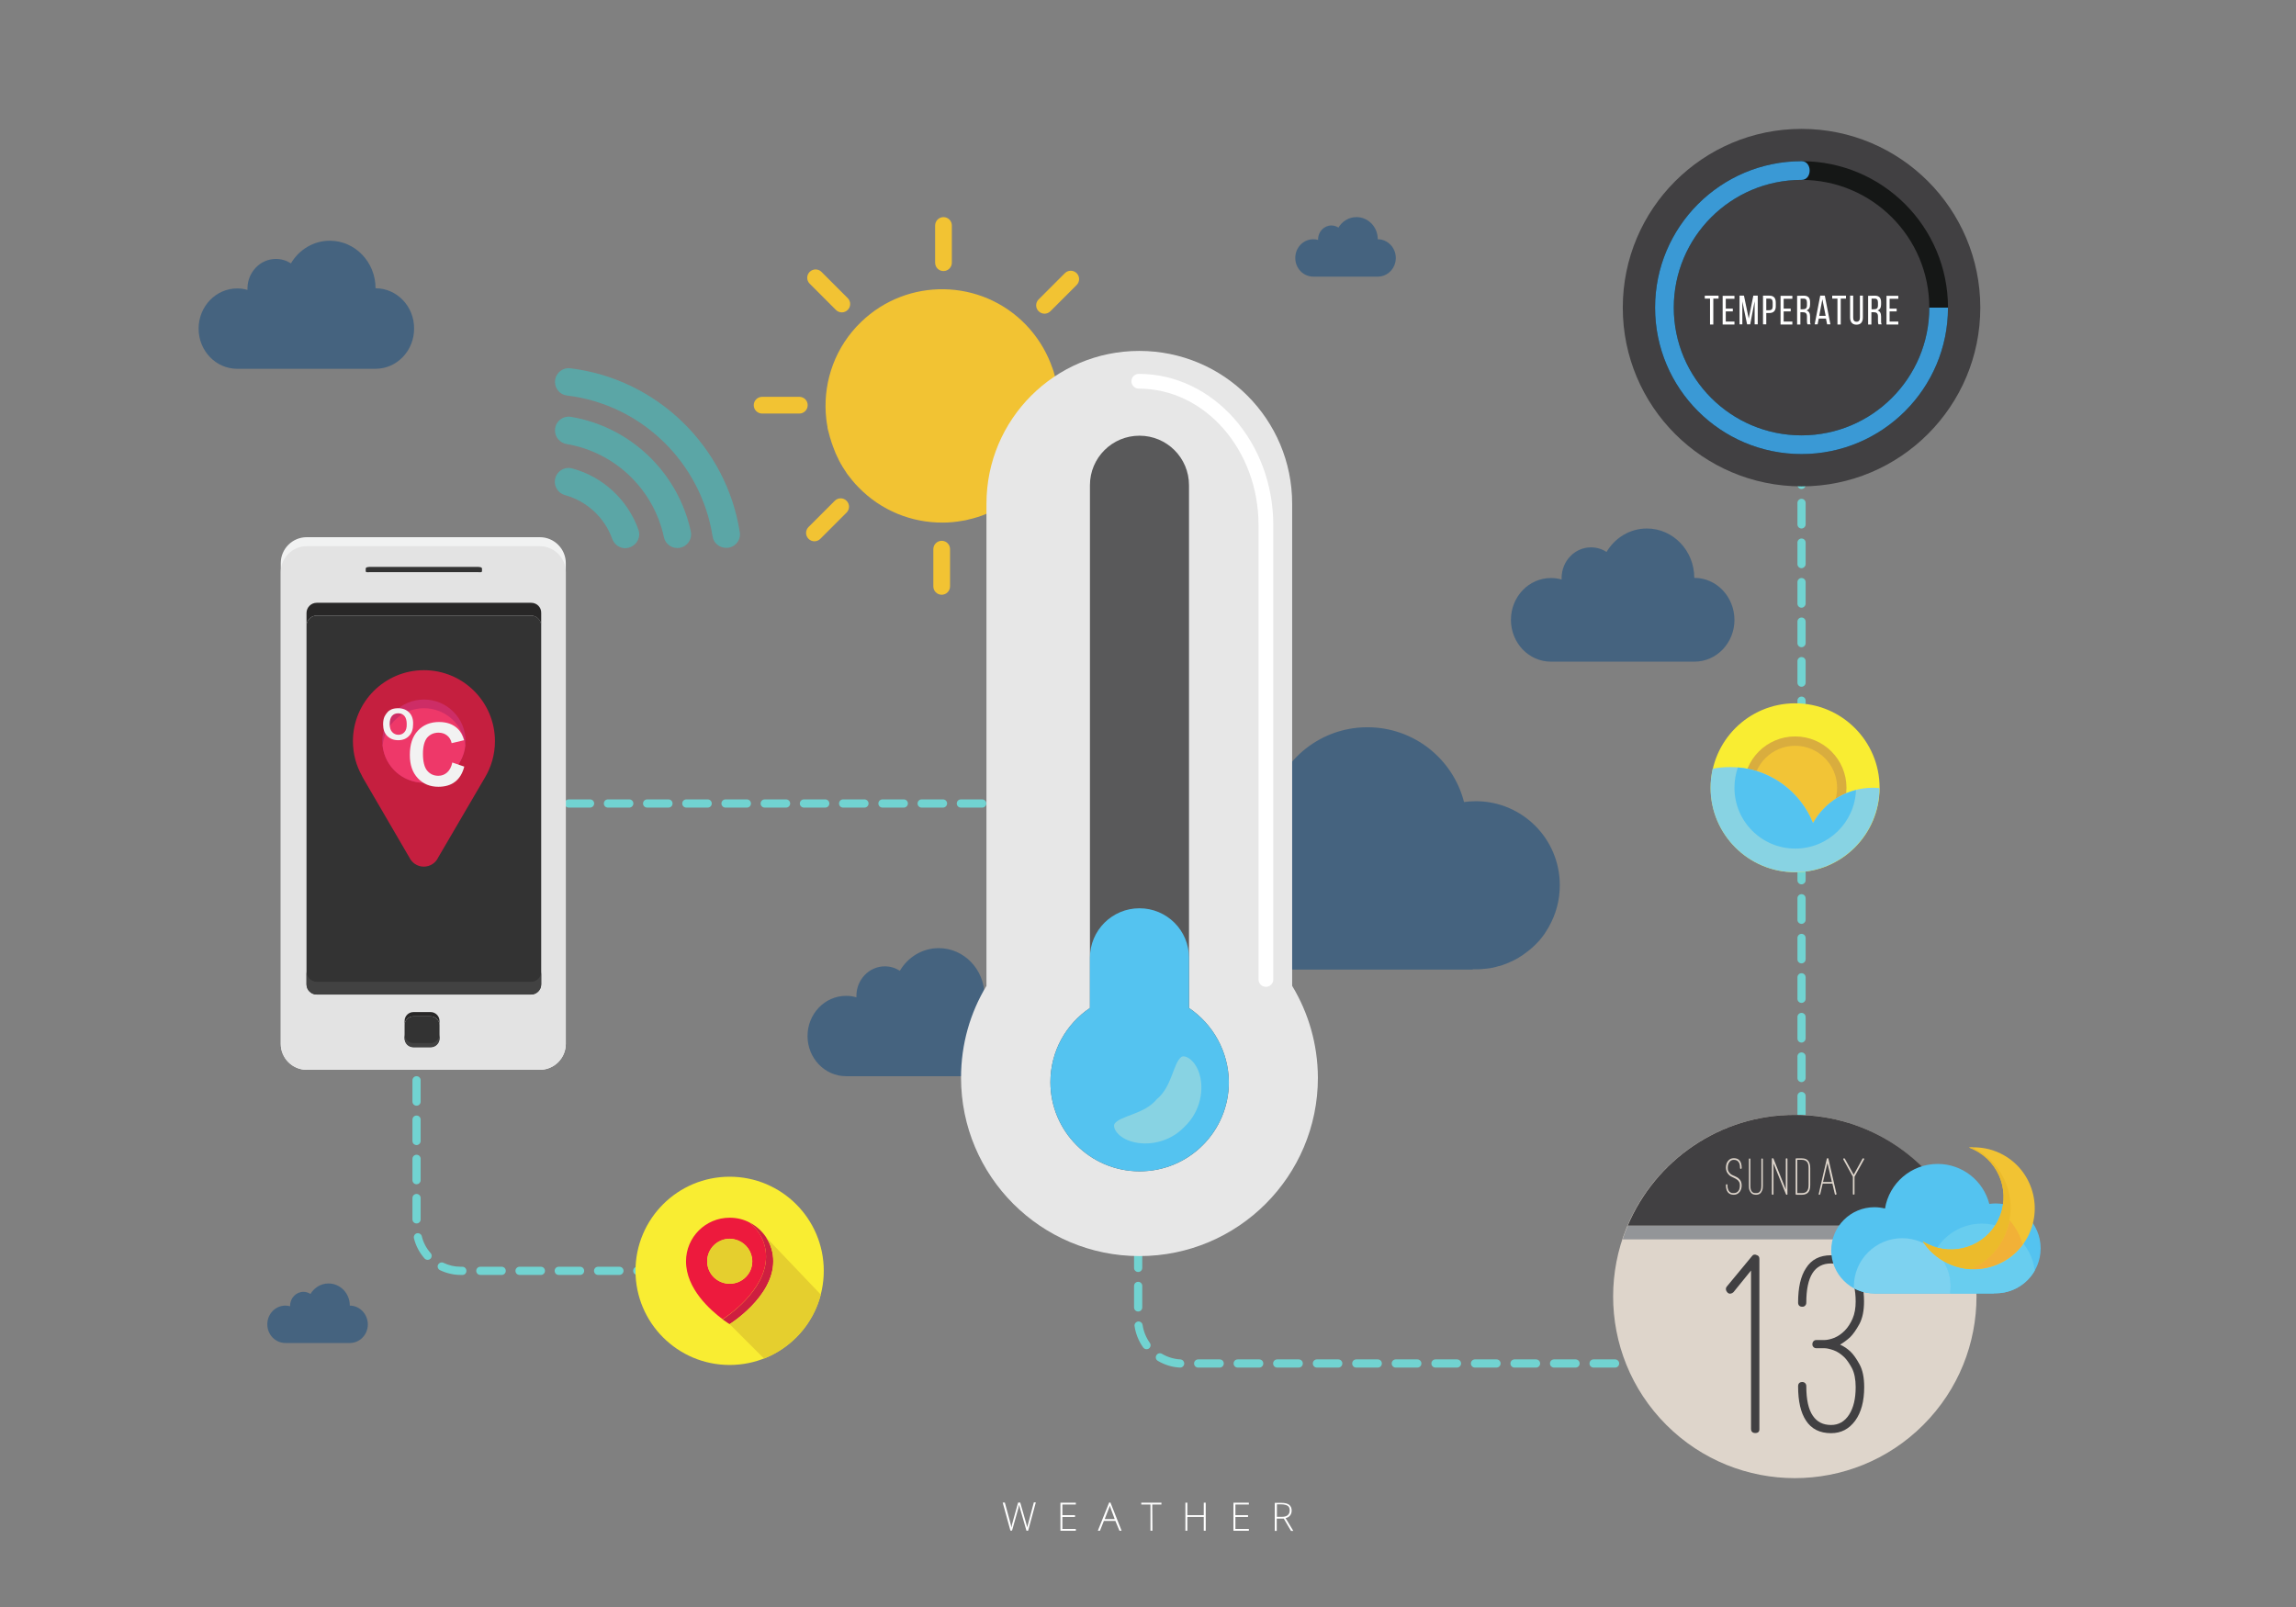 <?xml version="1.0" encoding="utf-8"?>
<!-- Generator: Adobe Illustrator 23.0.1, SVG Export Plug-In . SVG Version: 6.00 Build 0)  -->
<svg version="1.1" id="Layer_1" xmlns="http://www.w3.org/2000/svg" xmlns:xlink="http://www.w3.org/1999/xlink" x="0px" y="0px"
	 viewBox="0 0 1400 980" style="enable-background:new 0 0 1400 980;" xml:space="preserve">
<rect x="0" y="0" width="1400" height="980" fill="#808080" stroke="none"/>
<style type="text/css">
	.st0{fill:#FFFFFF;}
	.st1{fill:#71D3D1;}
	.st2{fill:#F9ED32;}
	.st3{fill:#F2C333;}
	.st4{fill:#45637F;}
	.st5{fill:#E7E7E7;}
	.st6{fill:#59595A;}
	.st7{fill:#54C3F0;}
	.st8{fill:#88D3E3;}
	.st9{fill:#F1F2F2;}
	.st10{fill:#E3E3E3;}
	.st11{fill:#282727;}
	.st12{fill:#333333;}
	.st13{fill:#424242;}
	.st14{fill:#C51F3F;}
	.st15{fill:#CD2D66;}
	.st16{fill:#EE3869;}
	.st17{fill:#F2F2F2;}
	.st18{fill:#5BA6A6;}
	.st19{fill:#D9AD3E;}
	.st20{fill:#F2C436;}
	.st21{fill:#DED5CB;}
	.st22{fill:#414042;}
	.st23{fill:#939598;}
	.st24{fill:#68CDEF;}
	.st25{fill:#7DD2F0;}
	.st26{fill:#F2B137;}
	.st27{fill:#ECBB2B;}
	.st28{fill:#151716;}
	.st29{fill:#3A99D5;}
	.st30{fill:#CE1F40;}
	.st31{fill:#ED1A3D;}
	.st32{fill:#E5CF2E;}
</style>
<g id="XMLID_3401_">
	<path id="XMLID_3402_" class="st0" d="M626.9,933.5h-1l-3.8-13.2c-0.3-1.1-0.5-2-0.7-2.7c-0.1,0.7-0.3,1.5-0.5,2.3
		s-1.5,5.4-3.8,13.5h-1l-4.7-17.1h1.3l3,11c0.1,0.4,0.2,0.9,0.3,1.2s0.2,0.7,0.3,1.1s0.2,0.7,0.2,1s0.1,0.6,0.2,0.9
		c0.2-1.1,0.6-2.7,1.2-4.8l2.9-10.4h1.3l3.4,11.9c0.4,1.4,0.7,2.5,0.9,3.3c0.1-0.6,0.2-1.2,0.4-1.8s1.4-5.1,3.6-13.5h1.2
		L626.9,933.5z"/>
	<path id="XMLID_3404_" class="st0" d="M656,933.5h-9.4v-17.1h9.4v1.1h-8.2v6.5h7.7v1.1h-7.7v7.3h8.2V933.5z"/>
	<path id="XMLID_3406_" class="st0" d="M680.1,927.5h-7l-2.4,6h-1.3l6.9-17.2h0.8l6.8,17.2h-1.3L680.1,927.5z M673.6,926.4h6.1
		l-2.3-6.2c-0.2-0.5-0.4-1.2-0.7-2c-0.2,0.8-0.4,1.4-0.7,2L673.6,926.4z"/>
	<path id="XMLID_3409_" class="st0" d="M702.7,933.5h-1.2v-16h-5.6v-1.1h12.3v1.1h-5.6L702.7,933.5L702.7,933.5z"/>
	<path id="XMLID_3411_" class="st0" d="M735.2,933.5H734v-8.4h-10v8.4h-1.2v-17.1h1.2v7.6h10v-7.6h1.2V933.5z"/>
	<path id="XMLID_3413_" class="st0" d="M761.5,933.5h-9.4v-17.1h9.4v1.1h-8.2v6.5h7.7v1.1h-7.7v7.3h8.2V933.5z"/>
	<path id="XMLID_3415_" class="st0" d="M778.5,926.1v7.5h-1.2v-17.1h4.1c2.1,0,3.7,0.4,4.7,1.2s1.5,2,1.5,3.5c0,1.1-0.3,2.1-0.9,2.9
		s-1.5,1.4-2.8,1.7l4.7,7.8h-1.4l-4.4-7.5L778.5,926.1L778.5,926.1z M778.5,925h3.3c1.4,0,2.6-0.3,3.4-1s1.2-1.6,1.2-2.9
		c0-1.3-0.4-2.3-1.2-2.8s-2.1-0.9-3.8-0.9h-2.8v7.6H778.5z"/>
</g>
<g id="XMLID_757_">
	<g id="XMLID_519_">
		<path id="XMLID_3191_" class="st1" d="M616.3,492.5h-6.5c-1.4,0-2.5-1.1-2.5-2.5s1.1-2.5,2.5-2.5h6.5c1.4,0,2.5,1.1,2.5,2.5
			S617.7,492.5,616.3,492.5z"/>
	</g>
	<g id="XMLID_518_">
		<path id="XMLID_3157_" class="st1" d="M425.5,777.5h-13c-1.4,0-2.5-1.1-2.5-2.5s1.1-2.5,2.5-2.5h13c1.4,0,2.5,1.1,2.5,2.5
			S426.9,777.5,425.5,777.5z M401.6,777.5h-13c-1.4,0-2.5-1.1-2.5-2.5s1.1-2.5,2.5-2.5h13c1.4,0,2.5,1.1,2.5,2.5
			S403,777.5,401.6,777.5z M377.7,777.5h-13c-1.4,0-2.5-1.1-2.5-2.5s1.1-2.5,2.5-2.5h13c1.4,0,2.5,1.1,2.5,2.5
			S379,777.5,377.7,777.5z M353.7,777.5h-13c-1.4,0-2.5-1.1-2.5-2.5s1.1-2.5,2.5-2.5h13c1.4,0,2.5,1.1,2.5,2.5
			S355.1,777.5,353.7,777.5z M329.8,777.5h-13c-1.4,0-2.5-1.1-2.5-2.5s1.1-2.5,2.5-2.5h13c1.4,0,2.5,1.1,2.5,2.5
			S331.2,777.5,329.8,777.5z M305.9,777.5h-13c-1.4,0-2.5-1.1-2.5-2.5s1.1-2.5,2.5-2.5h13c1.4,0,2.5,1.1,2.5,2.5
			S307.3,777.5,305.9,777.5z M282,777.5h-1c-4.4,0-8.7-1-12.7-2.9c-1.2-0.6-1.8-2.1-1.2-3.3c0.6-1.2,2.1-1.8,3.3-1.2
			c3.3,1.6,6.8,2.4,10.5,2.4h1c1.4,0,2.5,1.1,2.5,2.5S283.4,777.5,282,777.5z M260.8,768.3c-0.7,0-1.4-0.3-1.9-0.8
			c-3.1-3.5-5.4-7.8-6.5-12.4c-0.3-1.3,0.5-2.7,1.8-3s2.7,0.5,3,1.8c0.9,3.8,2.8,7.4,5.4,10.3c0.9,1,0.8,2.6-0.2,3.5
			C261.9,768.1,261.4,768.3,260.8,768.3z M254,746.1c-1.4,0-2.5-1.1-2.5-2.5v-13c0-1.4,1.1-2.5,2.5-2.5s2.5,1.1,2.5,2.5v13
			C256.5,745,255.4,746.1,254,746.1z M254,722.2c-1.4,0-2.5-1.1-2.5-2.5v-13c0-1.4,1.1-2.5,2.5-2.5s2.5,1.1,2.5,2.5v13
			C256.5,721,255.4,722.2,254,722.2z M254,698.3c-1.4,0-2.5-1.1-2.5-2.5v-13c0-1.4,1.1-2.5,2.5-2.5s2.5,1.1,2.5,2.5v13
			C256.5,697.1,255.4,698.3,254,698.3z M254,674.3c-1.4,0-2.5-1.1-2.5-2.5v-13c0-1.4,1.1-2.5,2.5-2.5s2.5,1.1,2.5,2.5v13
			C256.5,673.2,255.4,674.3,254,674.3z M254,650.4c-1.4,0-2.5-1.1-2.5-2.5v-13c0-1.4,1.1-2.5,2.5-2.5s2.5,1.1,2.5,2.5v13
			C256.5,649.3,255.4,650.4,254,650.4z M254,626.5c-1.4,0-2.5-1.1-2.5-2.5v-13c0-1.4,1.1-2.5,2.5-2.5s2.5,1.1,2.5,2.5v13
			C256.5,625.4,255.4,626.5,254,626.5z M254,602.6c-1.4,0-2.5-1.1-2.5-2.5v-13c0-1.4,1.1-2.5,2.5-2.5s2.5,1.1,2.5,2.5v13
			C256.5,601.5,255.4,602.6,254,602.6z M254,578.7c-1.4,0-2.5-1.1-2.5-2.5v-13c0-1.4,1.1-2.5,2.5-2.5s2.5,1.1,2.5,2.5v13
			C256.5,577.6,255.4,578.7,254,578.7z M254,554.8c-1.4,0-2.5-1.1-2.5-2.5v-13c0-1.4,1.1-2.5,2.5-2.5s2.5,1.1,2.5,2.5v13
			C256.5,553.7,255.4,554.8,254,554.8z M254,530.9c-1.4,0-2.5-1.1-2.5-2.5V517c0-0.6,0-1.2,0.1-1.8c0.1-1.4,1.2-2.4,2.6-2.3
			c1.4,0.1,2.4,1.3,2.3,2.6c0,0.5,0,1,0,1.5v11.3C256.5,529.8,255.4,530.9,254,530.9z M256.9,507.4c-0.4,0-0.8-0.1-1.1-0.3
			c-1.2-0.6-1.7-2.1-1.1-3.4c2.1-4.2,5.3-7.9,9.1-10.7c1.1-0.8,2.7-0.6,3.5,0.6c0.8,1.1,0.6,2.7-0.6,3.5c-3.2,2.3-5.8,5.4-7.5,8.9
			C258.7,506.9,257.8,507.4,256.9,507.4z M275.1,493.2c-1.1,0-2.2-0.8-2.4-2c-0.3-1.3,0.5-2.7,1.9-3c2.1-0.5,4.3-0.7,6.5-0.7h7
			c1.4,0,2.5,1.1,2.5,2.5s-1.1,2.5-2.5,2.5h-7c-1.8,0-3.6,0.2-5.4,0.6C275.5,493.1,275.3,493.2,275.1,493.2z M598.9,492.5h-13
			c-1.4,0-2.5-1.1-2.5-2.5s1.1-2.5,2.5-2.5h13c1.4,0,2.5,1.1,2.5,2.5S600.3,492.5,598.9,492.5z M575,492.5h-13
			c-1.4,0-2.5-1.1-2.5-2.5s1.1-2.5,2.5-2.5h13c1.4,0,2.5,1.1,2.5,2.5S576.3,492.5,575,492.5z M551.1,492.5h-13
			c-1.4,0-2.5-1.1-2.5-2.5s1.1-2.5,2.5-2.5h13c1.4,0,2.5,1.1,2.5,2.5S552.4,492.5,551.1,492.5z M527.1,492.5h-13
			c-1.4,0-2.5-1.1-2.5-2.5s1.1-2.5,2.5-2.5h13c1.4,0,2.5,1.1,2.5,2.5S528.5,492.5,527.1,492.5z M503.2,492.5h-13
			c-1.4,0-2.5-1.1-2.5-2.5s1.1-2.5,2.5-2.5h13c1.4,0,2.5,1.1,2.5,2.5S504.6,492.5,503.2,492.5z M479.3,492.5h-13
			c-1.4,0-2.5-1.1-2.5-2.5s1.1-2.5,2.5-2.5h13c1.4,0,2.5,1.1,2.5,2.5S480.7,492.5,479.3,492.5z M455.4,492.5h-13
			c-1.4,0-2.5-1.1-2.5-2.5s1.1-2.5,2.5-2.5h13c1.4,0,2.5,1.1,2.5,2.5S456.8,492.5,455.4,492.5z M431.5,492.5h-13
			c-1.4,0-2.5-1.1-2.5-2.5s1.1-2.5,2.5-2.5h13c1.4,0,2.5,1.1,2.5,2.5S432.9,492.5,431.5,492.5z M407.6,492.5h-13
			c-1.4,0-2.5-1.1-2.5-2.5s1.1-2.5,2.5-2.5h13c1.4,0,2.5,1.1,2.5,2.5S409,492.5,407.6,492.5z M383.7,492.5h-13
			c-1.4,0-2.5-1.1-2.5-2.5s1.1-2.5,2.5-2.5h13c1.4,0,2.5,1.1,2.5,2.5S385,492.5,383.7,492.5z M359.8,492.5h-13
			c-1.4,0-2.5-1.1-2.5-2.5s1.1-2.5,2.5-2.5h13c1.4,0,2.5,1.1,2.5,2.5S361.1,492.5,359.8,492.5z M335.8,492.5h-13
			c-1.4,0-2.5-1.1-2.5-2.5s1.1-2.5,2.5-2.5h13c1.4,0,2.5,1.1,2.5,2.5S337.2,492.5,335.8,492.5z M311.9,492.5h-13
			c-1.4,0-2.5-1.1-2.5-2.5s1.1-2.5,2.5-2.5h13c1.4,0,2.5,1.1,2.5,2.5S313.3,492.5,311.9,492.5z"/>
	</g>
	<g id="XMLID_517_">
		<path id="XMLID_3156_" class="st1" d="M443,777.5h-6.5c-1.4,0-2.5-1.1-2.5-2.5s1.1-2.5,2.5-2.5h6.5c1.4,0,2.5,1.1,2.5,2.5
			S444.4,777.5,443,777.5z"/>
	</g>
</g>
<g id="XMLID_528_">
	<g id="XMLID_516_">
		<path id="XMLID_3155_" class="st1" d="M1098.5,250c-1.4,0-2.5-1.1-2.5-2.5V241c0-1.4,1.1-2.5,2.5-2.5s2.5,1.1,2.5,2.5v6.5
			C1101,248.9,1099.8,250,1098.5,250z"/>
	</g>
	<g id="XMLID_515_">
		<path id="XMLID_3111_" class="st1" d="M1071.4,834h-3.3c-1.4,0-2.5-1.1-2.5-2.5s1.1-2.5,2.5-2.5h3.3c3,0,5.9-0.5,8.7-1.6
			c1.3-0.5,2.7,0.2,3.2,1.5s-0.2,2.7-1.5,3.2C1078.6,833.4,1075,834,1071.4,834z M1057.1,834H1044c-1.4,0-2.5-1.1-2.5-2.5
			s1.1-2.5,2.5-2.5h13.1c1.4,0,2.5,1.1,2.5,2.5S1058.5,834,1057.1,834z M1033,834h-13.1c-1.4,0-2.5-1.1-2.5-2.5s1.1-2.5,2.5-2.5
			h13.1c1.4,0,2.5,1.1,2.5,2.5S1034.4,834,1033,834z M1008.9,834h-13.1c-1.4,0-2.5-1.1-2.5-2.5s1.1-2.5,2.5-2.5h13.1
			c1.4,0,2.5,1.1,2.5,2.5S1010.3,834,1008.9,834z M984.8,834h-13.1c-1.4,0-2.5-1.1-2.5-2.5s1.1-2.5,2.5-2.5h13.1
			c1.4,0,2.5,1.1,2.5,2.5S986.2,834,984.8,834z M960.7,834h-13.1c-1.4,0-2.5-1.1-2.5-2.5s1.1-2.5,2.5-2.5h13.1
			c1.4,0,2.5,1.1,2.5,2.5S962.1,834,960.7,834z M936.6,834h-13.1c-1.4,0-2.5-1.1-2.5-2.5s1.1-2.5,2.5-2.5h13.1
			c1.4,0,2.5,1.1,2.5,2.5S938,834,936.6,834z M912.5,834h-13.1c-1.4,0-2.5-1.1-2.5-2.5s1.1-2.5,2.5-2.5h13.1c1.4,0,2.5,1.1,2.5,2.5
			S913.8,834,912.5,834z M888.4,834h-13.1c-1.4,0-2.5-1.1-2.5-2.5s1.1-2.5,2.5-2.5h13.1c1.4,0,2.5,1.1,2.5,2.5S889.7,834,888.4,834z
			 M864.2,834h-13.1c-1.4,0-2.5-1.1-2.5-2.5s1.1-2.5,2.5-2.5h13.1c1.4,0,2.5,1.1,2.5,2.5S865.6,834,864.2,834z M840.1,834H827
			c-1.4,0-2.5-1.1-2.5-2.5s1.1-2.5,2.5-2.5h13.1c1.4,0,2.5,1.1,2.5,2.5S841.5,834,840.1,834z M816,834h-13c-1.4,0-2.5-1.1-2.5-2.5
			s1.1-2.5,2.5-2.5h13c1.4,0,2.5,1.1,2.5,2.5S817.4,834,816,834z M791.9,834h-13.1c-1.4,0-2.5-1.1-2.5-2.5s1.1-2.5,2.5-2.5h13.1
			c1.4,0,2.5,1.1,2.5,2.5S793.3,834,791.9,834z M767.8,834h-13.1c-1.4,0-2.5-1.1-2.5-2.5s1.1-2.5,2.5-2.5h13.1
			c1.4,0,2.5,1.1,2.5,2.5S769.2,834,767.8,834z M743.7,834h-13.1c-1.4,0-2.5-1.1-2.5-2.5s1.1-2.5,2.5-2.5h13.1
			c1.4,0,2.5,1.1,2.5,2.5S745.1,834,743.7,834z M719.6,834L719.6,834c-4.9-0.2-9.5-1.7-13.6-4.1c-1.2-0.7-1.6-2.2-0.9-3.4
			c0.7-1.2,2.2-1.6,3.4-0.9c3.4,2,7.3,3.2,11.2,3.4c1.4,0.1,2.4,1.2,2.4,2.6C722,833,720.9,834,719.6,834z M1090.3,826.4
			c-0.7,0-1.3-0.3-1.8-0.8c-1-1-0.9-2.6,0.1-3.5c2.8-2.8,5-6.2,6.2-9.9c0.4-1.3,1.8-2,3.2-1.6c1.3,0.4,2,1.8,1.6,3.2
			c-1.5,4.5-4.1,8.7-7.5,12C1091.5,826.2,1090.9,826.4,1090.3,826.4z M699.1,822.8c-0.8,0-1.5-0.4-2-1c-2.8-3.9-4.6-8.4-5.3-13.1
			c-0.2-1.4,0.8-2.6,2.1-2.8c1.4-0.2,2.6,0.8,2.8,2.1c0.6,3.9,2.1,7.7,4.4,10.9c0.8,1.1,0.6,2.7-0.6,3.5
			C700.1,822.7,699.6,822.8,699.1,822.8z M1098.5,804.5c-1.4,0-2.5-1.1-2.5-2.5v-13c0-1.4,1.1-2.5,2.5-2.5s2.5,1.1,2.5,2.5v13
			C1101,803.4,1099.8,804.5,1098.5,804.5z M694,799.8c-1.4,0-2.5-1.1-2.5-2.5v-13.1c0-1.4,1.1-2.5,2.5-2.5s2.5,1.1,2.5,2.5v13.1
			C696.5,798.7,695.4,799.8,694,799.8z M1098.5,780.4c-1.4,0-2.5-1.1-2.5-2.5v-13.1c0-1.4,1.1-2.5,2.5-2.5s2.5,1.1,2.5,2.5v13.1
			C1101,779.3,1099.8,780.4,1098.5,780.4z M694,775.7c-1.4,0-2.5-1.1-2.5-2.5v-13.1c0-1.4,1.1-2.5,2.5-2.5s2.5,1.1,2.5,2.5v13.1
			C696.5,774.6,695.4,775.7,694,775.7z M1098.5,756.3c-1.4,0-2.5-1.1-2.5-2.5v-13.1c0-1.4,1.1-2.5,2.5-2.5s2.5,1.1,2.5,2.5v13.1
			C1101,755.2,1099.8,756.3,1098.5,756.3z M1098.5,732.2c-1.4,0-2.5-1.1-2.5-2.5v-13.1c0-1.4,1.1-2.5,2.5-2.5s2.5,1.1,2.5,2.5v13.1
			C1101,731.1,1099.8,732.2,1098.5,732.2z M1098.5,708.1c-1.4,0-2.5-1.1-2.5-2.5v-13.1c0-1.4,1.1-2.5,2.5-2.5s2.5,1.1,2.5,2.5v13.1
			C1101,707,1099.8,708.1,1098.5,708.1z M1098.5,684c-1.4,0-2.5-1.1-2.5-2.5v-13.1c0-1.4,1.1-2.5,2.5-2.5s2.5,1.1,2.5,2.5v13.1
			C1101,682.9,1099.8,684,1098.5,684z M1098.5,659.9c-1.4,0-2.5-1.1-2.5-2.5v-13.1c0-1.4,1.1-2.5,2.5-2.5s2.5,1.1,2.5,2.5v13.1
			C1101,658.7,1099.8,659.9,1098.5,659.9z M1098.5,635.8c-1.4,0-2.5-1.1-2.5-2.5v-13.1c0-1.4,1.1-2.5,2.5-2.5s2.5,1.1,2.5,2.5v13.1
			C1101,634.6,1099.8,635.8,1098.5,635.8z M1098.5,611.6c-1.4,0-2.5-1.1-2.5-2.5V596c0-1.4,1.1-2.5,2.5-2.5s2.5,1.1,2.5,2.5v13.1
			C1101,610.5,1099.8,611.6,1098.5,611.6z M1098.5,587.5c-1.4,0-2.5-1.1-2.5-2.5v-13c0-1.4,1.1-2.5,2.5-2.5s2.5,1.1,2.5,2.5v13
			C1101,586.4,1099.8,587.5,1098.5,587.5z M1098.5,563.4c-1.4,0-2.5-1.1-2.5-2.5v-13.1c0-1.4,1.1-2.5,2.5-2.5s2.5,1.1,2.5,2.5v13.1
			C1101,562.3,1099.8,563.4,1098.5,563.4z M1098.5,539.3c-1.4,0-2.5-1.1-2.5-2.5v-13.1c0-1.4,1.1-2.5,2.5-2.5s2.5,1.1,2.5,2.5v13.1
			C1101,538.2,1099.8,539.3,1098.5,539.3z M1098.5,515.2c-1.4,0-2.5-1.1-2.5-2.5v-13.1c0-1.4,1.1-2.5,2.5-2.5s2.5,1.1,2.5,2.5v13.1
			C1101,514.1,1099.8,515.2,1098.5,515.2z M1098.5,491.1c-1.4,0-2.5-1.1-2.5-2.5v-13.1c0-1.4,1.1-2.5,2.5-2.5s2.5,1.1,2.5,2.5v13.1
			C1101,490,1099.8,491.1,1098.5,491.1z M1098.5,467c-1.4,0-2.5-1.1-2.5-2.5v-13.1c0-1.4,1.1-2.5,2.5-2.5s2.5,1.1,2.5,2.5v13.1
			C1101,465.9,1099.8,467,1098.5,467z M1098.5,442.9c-1.4,0-2.5-1.1-2.5-2.5v-13.1c0-1.4,1.1-2.5,2.5-2.5s2.5,1.1,2.5,2.5v13.1
			C1101,441.8,1099.8,442.9,1098.5,442.9z M1098.5,418.8c-1.4,0-2.5-1.1-2.5-2.5v-13.1c0-1.4,1.1-2.5,2.5-2.5s2.5,1.1,2.5,2.5v13.1
			C1101,417.7,1099.8,418.8,1098.5,418.8z M1098.5,394.7c-1.4,0-2.5-1.1-2.5-2.5v-13.1c0-1.4,1.1-2.5,2.5-2.5s2.5,1.1,2.5,2.5v13.1
			C1101,393.6,1099.8,394.7,1098.5,394.7z M1098.5,370.6c-1.4,0-2.5-1.1-2.5-2.5V355c0-1.4,1.1-2.5,2.5-2.5s2.5,1.1,2.5,2.5v13.1
			C1101,369.4,1099.8,370.6,1098.5,370.6z M1098.5,346.5c-1.4,0-2.5-1.1-2.5-2.5v-13.1c0-1.4,1.1-2.5,2.5-2.5s2.5,1.1,2.5,2.5V344
			C1101,345.3,1099.8,346.5,1098.5,346.5z M1098.5,322.3c-1.4,0-2.5-1.1-2.5-2.5v-13.1c0-1.4,1.1-2.5,2.5-2.5s2.5,1.1,2.5,2.5v13.1
			C1101,321.2,1099.8,322.3,1098.5,322.3z M1098.5,298.2c-1.4,0-2.5-1.1-2.5-2.5v-13.1c0-1.4,1.1-2.5,2.5-2.5s2.5,1.1,2.5,2.5v13.1
			C1101,297.1,1099.8,298.2,1098.5,298.2z M1098.5,274.1c-1.4,0-2.5-1.1-2.5-2.5v-13.1c0-1.4,1.1-2.5,2.5-2.5s2.5,1.1,2.5,2.5v13.1
			C1101,273,1099.8,274.1,1098.5,274.1z"/>
	</g>
	<g id="XMLID_514_">
		<path id="XMLID_3110_" class="st1" d="M694,751.5c-1.4,0-2.5-1.1-2.5-2.5v-6.5c0-1.4,1.1-2.5,2.5-2.5s2.5,1.1,2.5,2.5v6.5
			C696.5,750.4,695.4,751.5,694,751.5z"/>
	</g>
</g>
<circle id="XMLID_553_" class="st2" cx="444.9" cy="775" r="57.4"/>
<g id="XMLID_499_">
	<path id="XMLID_533_" class="st3" d="M626.2,296.6c0.1-0.1,0.1-0.1,0.2-0.2c2.4-2.6,4.7-5.3,6.6-8.1l0,0c2.4-3.4,4.4-6.9,6.1-10.6
		l0,0c0.7-1.5,1.3-2.9,1.9-4.4l0,0c0.9-2.2,1.6-4.5,2.2-6.8v-0.1c0.4-1.5,0.8-3,1.1-4.6v-0.1c0.5-2.3,0.8-4.6,1-6.9
		c0-0.1,0-0.1,0-0.2c0.2-1.5,0.3-3.1,0.3-4.6c0-0.1,0-0.1,0-0.2c0-0.7,0-1.5,0-2.2v-0.1c0-1.5-0.1-3.1-0.2-4.6c0-0.1,0-0.2,0-0.3
		c-0.1-1.5-0.3-3-0.5-4.5c0-0.1,0-0.2,0-0.2c-0.1-0.7-0.2-1.4-0.3-2.1c0-0.1,0-0.1,0-0.2c-0.3-1.5-0.6-3-0.9-4.5
		c0-0.1,0-0.2-0.1-0.3c-0.4-1.5-0.8-2.9-1.2-4.4c0-0.1-0.1-0.2-0.1-0.3c-0.2-0.7-0.4-1.3-0.7-2c0-0.1,0-0.1-0.1-0.2
		c-0.3-0.7-0.5-1.5-0.8-2.2l0,0l0,0c-3.3-8.5-8.4-16.6-15.1-23.6c-27.3-28.3-72.3-29-100.5-1.8c-15.6,15-22.8,35.5-21.6,55.5l0,0
		l0,0c0.2,2.5,0.4,5.1,0.9,7.6l0,0c0.1,0.5,0.2,0.9,0.2,1.4c0,0.1,0,0.1,0,0.2c0.1,0.4,0.2,0.8,0.3,1.3c0,0.1,0,0.2,0.1,0.3
		c0.1,0.4,0.2,0.8,0.3,1.2c0,0.1,0.1,0.2,0.1,0.3c0.1,0.4,0.2,0.8,0.3,1.2c0,0.1,0.1,0.2,0.1,0.3c0.1,0.4,0.2,0.8,0.3,1.2
		c0,0.1,0,0.2,0.1,0.2c0.5,1.8,1.1,3.7,1.8,5.5c0,0.1,0.1,0.2,0.1,0.2c0.1,0.4,0.3,0.7,0.4,1.1c0.1,0.2,0.1,0.3,0.2,0.5
		c0.1,0.3,0.3,0.6,0.4,1c0.1,0.2,0.2,0.4,0.2,0.6c0.1,0.3,0.3,0.6,0.4,0.9c0.1,0.2,0.2,0.4,0.3,0.6c0.1,0.3,0.3,0.6,0.4,0.9
		c0.1,0.2,0.2,0.4,0.3,0.6c0.1,0.3,0.3,0.6,0.4,0.8c0.1,0.2,0.2,0.4,0.3,0.7c0.1,0.3,0.3,0.5,0.4,0.8c0.1,0.2,0.3,0.5,0.4,0.7
		c0.1,0.3,0.3,0.5,0.4,0.8c0.2,0.3,0.3,0.5,0.5,0.8s0.4,0.6,0.5,0.9c0.2,0.4,0.5,0.7,0.7,1.1c0.1,0.2,0.3,0.4,0.4,0.6
		c0.2,0.3,0.4,0.6,0.5,0.8c0.1,0.2,0.3,0.4,0.4,0.6c0.2,0.3,0.4,0.5,0.5,0.8c0.1,0.2,0.3,0.4,0.4,0.6c0.2,0.3,0.4,0.5,0.6,0.8
		c0.1,0.2,0.3,0.4,0.5,0.6c0.2,0.3,0.4,0.5,0.6,0.8c0.2,0.2,0.3,0.4,0.5,0.6c0.2,0.3,0.4,0.5,0.6,0.8c0.2,0.2,0.3,0.4,0.5,0.6
		c0.2,0.3,0.5,0.5,0.7,0.8c0.1,0.2,0.3,0.3,0.4,0.5c0.3,0.3,0.5,0.6,0.8,0.9c0.1,0.1,0.2,0.3,0.4,0.4c0.4,0.4,0.8,0.9,1.2,1.3
		c14.1,14.6,32.8,21.8,51.6,21.7l0,0c4,0,7.9-0.4,11.9-1.1c0.6-0.1,1.1-0.2,1.7-0.3c0.7-0.1,1.4-0.3,2.1-0.5
		c0.8-0.2,1.7-0.4,2.5-0.6c2-0.5,4-1.2,6-1.9c2.5-0.9,5-2,7.4-3.2c2.2-1.1,4.4-2.4,6.6-3.8c2-1.3,4-2.7,5.9-4.3
		c1.7-1.4,3.3-2.8,4.9-4.3l0,0C624.8,298,625.5,297.3,626.2,296.6z"/>
	<path id="XMLID_534_" class="st3" d="M574.2,329.8c-2.8,0-5.1,2.3-5.1,5.1v22.7c0,2.8,2.3,5.1,5.1,5.1s5.1-2.3,5.1-5.1v-22.7
		C579.3,332.1,577.1,329.8,574.2,329.8z"/>
	<path id="XMLID_535_" class="st3" d="M639.8,306.1c-2-2-5.2-2-7.2,0s-2,5.2,0,7.2l16,16c1,1,2.3,1.5,3.6,1.5s2.6-0.5,3.6-1.5
		c2-2,2-5.2,0-7.2L639.8,306.1z"/>
	<path id="XMLID_536_" class="st3" d="M684.8,243h-22.7c-2.8,0-5.1,2.3-5.1,5.1s2.3,5.1,5.1,5.1h22.7c2.8,0,5.1-2.3,5.1-5.1
		C689.9,245.3,687.6,243,684.8,243z"/>
	<path id="XMLID_537_" class="st3" d="M636.9,191.3c1.3,0,2.6-0.5,3.6-1.5l16-16c2-2,2-5.2,0-7.2s-5.2-2-7.2,0l-16,16
		c-2,2-2,5.2,0,7.2C634.3,190.8,635.6,191.3,636.9,191.3z"/>
	<path id="XMLID_538_" class="st3" d="M575.3,165.3c2.8,0,5.1-2.3,5.1-5.1v-22.7c0-2.8-2.3-5.1-5.1-5.1s-5.1,2.3-5.1,5.1v22.7
		C570.2,163,572.4,165.3,575.3,165.3z"/>
	<path id="XMLID_539_" class="st3" d="M509.7,189c1,1,2.3,1.5,3.6,1.5s2.6-0.5,3.6-1.5c2-2,2-5.2,0-7.2l-16-16c-2-2-5.2-2-7.2,0
		s-2,5.2,0,7.2L509.7,189z"/>
	<path id="XMLID_540_" class="st3" d="M487.4,242h-22.7c-2.8,0-5.1,2.3-5.1,5.1s2.3,5.1,5.1,5.1h22.7c2.8,0,5.1-2.3,5.1-5.1
		C492.5,244.2,490.2,242,487.4,242z"/>
	<path id="XMLID_541_" class="st3" d="M509,305.4l-16,16c-2,2-2,5.2,0,7.2c1,1,2.3,1.5,3.6,1.5s2.6-0.5,3.6-1.5l16-16
		c2-2,2-5.2,0-7.2S511,303.4,509,305.4z"/>
</g>
<path id="XMLID_1028_" class="st4" d="M1033.1,352.4L1033.1,352.4L1033.1,352.4c0-16.6-12.9-30.1-28.9-30.1
	c-10.4,0-19.5,5.7-24.6,14.3c-2.8-1.8-6-2.8-9.5-2.8c-9.9,0-17.9,8.4-17.9,18.7c0,0.3,0,0.6,0,0.9c-2.1-0.6-4.3-0.9-6.5-0.9
	c-13.5,0-24.4,11.4-24.4,25.5s10.9,25.5,24.4,25.5h87.5c13.5,0,24.4-11.4,24.4-25.5C1057.5,363.8,1046.6,352.4,1033.1,352.4z"/>
<path id="XMLID_1063_" class="st4" d="M840.1,145.9L840.1,145.9L840.1,145.9c0-7.5-5.8-13.5-13-13.5c-4.7,0-8.7,2.6-11,6.4
	c-1.2-0.8-2.7-1.3-4.3-1.3c-4.4,0-8.1,3.8-8.1,8.4c0,0.1,0,0.3,0,0.4c-0.9-0.3-1.9-0.4-2.9-0.4c-6.1,0-11,5.1-11,11.4
	c0,6.3,4.9,11.4,11,11.4h39.3c6.1,0,11-5.1,11-11.4C851.1,151,846.1,145.9,840.1,145.9z"/>
<path id="XMLID_1078_" class="st4" d="M213.3,796.2L213.3,796.2L213.3,796.2c0-7.5-5.8-13.5-13-13.5c-4.7,0-8.7,2.6-11,6.4
	c-1.2-0.8-2.7-1.3-4.3-1.3c-4.4,0-8.1,3.8-8.1,8.4c0,0.1,0,0.3,0,0.4c-0.9-0.3-1.9-0.4-2.9-0.4c-6.1,0-11,5.1-11,11.4
	c0,6.3,4.9,11.4,11,11.4h39.3c6.1,0,11-5.1,11-11.4C224.2,801.3,219.3,796.2,213.3,796.2z"/>
<path id="XMLID_985_" class="st4" d="M600.3,607.2L600.3,607.2L600.3,607.2c0-16-12.5-29-27.9-29c-10,0-18.8,5.5-23.7,13.8
	c-2.7-1.7-5.8-2.7-9.2-2.7c-9.5,0-17.3,8.1-17.3,18c0,0.3,0,0.6,0,0.9c-2-0.6-4.1-0.9-6.3-0.9c-13,0-23.5,11-23.5,24.5
	s10.5,24.5,23.5,24.5h84.2c13,0,23.5-11,23.5-24.5C623.8,618.2,613.3,607.2,600.3,607.2z"/>
<path id="XMLID_1027_" class="st4" d="M229,175.8L229,175.8L229,175.8c0-16-12.5-29-27.9-29c-10,0-18.8,5.5-23.7,13.8
	c-2.7-1.7-5.8-2.7-9.2-2.7c-9.5,0-17.3,8.1-17.3,18c0,0.3,0,0.6,0,0.9c-2-0.6-4.1-0.9-6.3-0.9c-13,0-23.5,11-23.5,24.5
	s10.5,24.5,23.5,24.5H229c13,0,23.5-11,23.5-24.5C252.6,186.8,242,175.8,229,175.8z"/>
<path id="XMLID_1521_" class="st4" d="M939,573.1c0.5-0.6,1.1-1.3,1.6-2c0.1-0.1,0.2-0.3,0.3-0.4c0.6-0.8,1.2-1.6,1.7-2.5
	c0.1-0.2,0.2-0.4,0.3-0.5c0.4-0.7,0.9-1.4,1.3-2.1c0.1-0.1,0.2-0.3,0.2-0.4l0,0c4.3-7.5,6.7-16.1,6.7-25.4
	c0-28.3-22.9-51.2-51.2-51.2c-2.5,0-4.9,0.2-7.2,0.5c-6.7-26.2-30.5-45.6-58.9-45.6c-30.2,0-55.2,22-60,50.9c-3.9-1-8-1.5-12.2-1.5
	c-27.2,0-49.2,22-49.2,49.2c0,18.8,10.5,35.1,26,43.4l0,0c0.1,0.1,0.2,0.1,0.3,0.1c0.7,0.4,1.4,0.7,2.1,1c0.2,0.1,0.5,0.2,0.7,0.3
	c0.6,0.3,1.2,0.5,1.9,0.8c0.2,0.1,0.5,0.2,0.7,0.3c0.7,0.3,1.4,0.5,2.1,0.7c0.2,0.1,0.4,0.1,0.6,0.2c0.9,0.3,1.8,0.5,2.7,0.8
	c0.1,0,0.2,0,0.3,0.1c0.8,0.2,1.6,0.4,2.4,0.5c0.3,0.1,0.6,0.1,0.9,0.2c0.6,0.1,1.3,0.2,1.9,0.3c0.3,0,0.6,0.1,1,0.1
	c0.7,0.1,1.3,0.1,2,0.2c0.3,0,0.6,0.1,0.9,0.1c0.9,0.1,1.9,0.1,2.9,0.1h86.5H898v-0.2c0.7,0,1.4,0,2,0c1.1,0,2.1,0,3.2-0.1
	c0.3,0,0.6,0,0.9-0.1c0.8-0.1,1.6-0.1,2.3-0.2c0.3,0,0.6-0.1,0.9-0.1c1-0.1,2-0.3,3.1-0.5c0.1,0,0.2,0,0.3-0.1
	c0.9-0.2,1.8-0.4,2.7-0.7c0.3-0.1,0.6-0.2,0.9-0.2c0.7-0.2,1.5-0.4,2.2-0.7c0.3-0.1,0.5-0.2,0.8-0.3c1-0.3,1.9-0.7,2.8-1.1
	c0.1-0.1,0.3-0.1,0.4-0.2c0.8-0.3,1.6-0.7,2.4-1.1c0.3-0.1,0.5-0.3,0.8-0.4c0.7-0.4,1.4-0.7,2-1.1c0.2-0.1,0.4-0.2,0.6-0.4
	c0.9-0.5,1.7-1.1,2.5-1.6c0.1-0.1,0.3-0.2,0.4-0.3c0.7-0.5,1.4-1,2-1.5c0.2-0.2,0.4-0.3,0.7-0.5c0.6-0.5,1.2-1,1.8-1.5
	c0.2-0.1,0.3-0.3,0.5-0.4c0.7-0.7,1.5-1.4,2.2-2.1c0.1-0.1,0.3-0.3,0.4-0.4c0.6-0.6,1.1-1.2,1.7-1.8
	C938.6,573.5,938.8,573.3,939,573.1z"/>
<g id="XMLID_257_">
	<path id="XMLID_1516_" class="st5" d="M787.9,601.2v-294c0-51.5-41.7-93.2-93.2-93.2l0,0c-51.5,0-93.2,41.7-93.2,93.2v294
		c-9.9,16.4-15.5,35.5-15.5,56c0,60.1,48.7,108.8,108.8,108.8s108.8-48.7,108.8-108.8C803.5,636.7,797.8,617.6,787.9,601.2z"/>
	<g id="XMLID_1515_">
		<path id="XMLID_744_" class="st0" d="M771.9,601.8c-2.5,0-4.5-2-4.5-4.5v-277c0-45.9-32.7-83.3-73-83.3c-2.5,0-4.5-2-4.5-4.5
			s2-4.5,4.5-4.5c45.2,0,82,41.4,82,92.3v277C776.4,599.8,774.4,601.8,771.9,601.8z"/>
	</g>
	<path id="XMLID_1514_" class="st6" d="M725,614.7V295.9c0-16.7-13.5-30.2-30.2-30.2l0,0c-16.7,0-30.2,13.5-30.2,30.2v318.8
		c-14.6,9.8-24.1,26.4-24.1,45.2c0,30,24.3,54.4,54.4,54.4s54.4-24.3,54.4-54.4C749.1,641.1,739.5,624.5,725,614.7z"/>
	<path id="XMLID_1513_" class="st7" d="M725,614.7v-30.6c0-16.7-13.5-30.2-30.2-30.2l0,0c-16.7,0-30.2,13.5-30.2,30.2v30.6
		c-14.6,9.8-24.1,26.4-24.1,45.2c0,30,24.3,54.4,54.4,54.4c30,0,54.4-24.3,54.4-54.4C749.1,641.1,739.5,624.5,725,614.7z"/>
	<path id="XMLID_1512_" class="st8" d="M679.6,685.3c3.7-5.1,18.2-5.7,25.8-15c9.3-7.6,9.9-22,15-25.8c2.5-1.4,8.7,2.2,11.1,10.9
		c2.5,8.4,1,22-9.2,31.7c-9.7,10.2-23.3,11.6-31.7,9.2C681.7,694,678.2,687.8,679.6,685.3z"/>
</g>
<g id="XMLID_691_">
	<path id="XMLID_632_" class="st9" d="M345,636.6c0,8.7-7.1,15.8-15.8,15.8H187c-8.7,0-15.8-7.1-15.8-15.8V343.4
		c0-8.7,7.1-15.8,15.8-15.8h142.2c8.7,0,15.8,7.1,15.8,15.8V636.6z"/>
	<path id="XMLID_631_" class="st10" d="M329.2,333.1H187c-8.7,0-15.8,7.1-15.8,15.8v287.7c0,8.7,7.1,15.8,15.8,15.8h142.2
		c8.7,0,15.8-7.1,15.8-15.8V348.9C345,340.2,337.9,333.1,329.2,333.1z"/>
	<path id="XMLID_617_" class="st11" d="M323.9,367.6H193.1c-3.4,0-6.2,2.8-6.2,6.2v7.8c0-3.4,2.8-6.2,6.2-6.2h130.7
		c3.4,0,6.2,2.8,6.2,6.2v-7.8C330.1,370.3,327.3,367.6,323.9,367.6z"/>
	<path id="XMLID_601_" class="st12" d="M323.9,375.4H193.1c-3.4,0-6.2,2.8-6.2,6.2v218.7c0,3.4,2.8,6.2,6.2,6.2h130.7
		c3.4,0,6.2-2.8,6.2-6.2V381.6C330.1,378.2,327.3,375.4,323.9,375.4z"/>
	<path id="XMLID_599_" class="st12" d="M293.9,348.3c0,1-1.5,0.6-3.3,0.6h-64.3c-1.8,0-3.3,0.4-3.3-0.6v-1.5c0-1,1.5-1.1,3.3-1.1
		h64.3c1.8,0,3.3,0.1,3.3,1.1V348.3z"/>
	<path id="XMLID_591_" class="st11" d="M262.6,617.2h-10.5c-3,0-5.4,2.4-5.4,5.4v2.6c0-3,2.4-5.4,5.4-5.4h10.5c3,0,5.4,2.4,5.4,5.4
		v-2.6C268,619.7,265.6,617.2,262.6,617.2z"/>
	<path id="XMLID_590_" class="st12" d="M262.6,619.8h-10.5c-3,0-5.4,2.4-5.4,5.4v7.9c0,3,2.4,5.4,5.4,5.4h10.5c3,0,5.4-2.4,5.4-5.4
		v-7.9C268,622.3,265.6,619.8,262.6,619.8z"/>
	<path id="XMLID_589_" class="st13" d="M262.6,636.1h-10.5c-3,0-5.4-2.4-5.4-5.4v2.6c0,3,2.4,5.4,5.4,5.4h10.5c3,0,5.4-2.4,5.4-5.4
		v-2.6C268,633.6,265.6,636.1,262.6,636.1z"/>
	<path id="XMLID_583_" class="st13" d="M323.9,598.7H193.1c-3.4,0-6.2-2.8-6.2-6.2v7.8c0,3.4,2.8,6.2,6.2,6.2h130.7
		c3.4,0,6.2-2.8,6.2-6.2v-7.8C330.1,595.9,327.3,598.7,323.9,598.7z"/>
	<g id="XMLID_633_">
		<path id="XMLID_588_" class="st14" d="M295.5,474.5c4-6.6,6.3-14.3,6.3-22.5c0-23.9-19.4-43.3-43.3-43.3s-43.3,19.4-43.3,43.3
			c0,7.7,2,14.9,5.5,21.1l0,0v0.1c0.2,0.4,0.5,0.9,0.7,1.3l28.2,48.4l0,0c1.6,3.3,4.9,5.6,8.8,5.6c3.9,0,7.3-2.3,8.8-5.6l0,0
			L295.5,474.5z"/>
		<circle id="XMLID_586_" class="st15" cx="258.5" cy="452" r="25.4"/>
		<path id="XMLID_639_" class="st16" d="M258.5,431.9c-13.1,0-23.9,10-25.2,22.7c1.3,12.8,12.1,22.7,25.2,22.7
			c13.1,0,23.9-10,25.2-22.7C282.4,441.8,271.6,431.9,258.5,431.9z"/>
		<g id="XMLID_636_">
			<path id="XMLID_638_" class="st17" d="M249.5,434.5c-1.7-1.7-3.9-2.6-6.7-2.6c-1.5,0-2.9,0.2-4.1,0.7c-0.9,0.4-1.7,0.9-2.4,1.7
				c-0.7,0.8-1.3,1.6-1.8,2.6c-0.6,1.3-0.9,2.9-0.9,4.8c0,3,0.8,5.4,2.5,7.1s3.9,2.6,6.7,2.6s5-0.9,6.6-2.6c1.7-1.7,2.5-4.1,2.5-7.2
				C252,438.6,251.2,436.2,249.5,434.5z M246.6,446.5c-1,1.1-2.2,1.6-3.7,1.6s-2.8-0.6-3.8-1.7s-1.5-2.7-1.5-4.9
				c0-2.2,0.5-3.8,1.4-4.9c1-1.1,2.2-1.6,3.8-1.6s2.8,0.5,3.8,1.6c0.9,1.1,1.4,2.7,1.4,4.8C248.1,443.8,247.6,445.4,246.6,446.5z"/>
			<path id="XMLID_582_" class="st17" d="M275.8,465c-0.6,2.8-1.7,4.8-3.2,6.1c-1.5,1.3-3.2,2-5.3,2c-2.8,0-5-1-6.8-3.1
				c-1.7-2-2.6-5.5-2.6-10.3c0-4.5,0.9-7.8,2.6-9.9c1.8-2,4.1-3,6.9-3c2,0,3.8,0.6,5.2,1.7c1.4,1.1,2.4,2.7,2.8,4.7l7.6-1.8
				c-0.9-3.1-2.2-5.4-3.9-7c-2.9-2.8-6.7-4.1-11.4-4.1c-5.3,0-9.7,1.8-12.9,5.3c-3.3,3.5-4.9,8.4-4.9,14.8c0,6,1.6,10.7,4.9,14.2
				s7.4,5.2,12.5,5.2c4.1,0,7.5-1,10.1-3c2.7-2,4.6-5.1,5.7-9.3L275.8,465z"/>
		</g>
	</g>
</g>
<g id="XMLID_925_">
	<path id="XMLID_967_" class="st18" d="M451.1,324.6c-8.1-52-50.1-93.5-103.3-100c-5-0.6-9.4,3.3-9.4,8.3l0,0c0,4.2,3.1,7.8,7.3,8.3
		c45.8,5.5,81.8,41.2,88.8,85.9c0.6,4.1,4.2,7,8.3,7l0,0C447.9,334.2,451.9,329.6,451.1,324.6z"/>
	<path id="XMLID_966_" class="st18" d="M421.2,324c-7.7-35.6-36.5-63.7-73.1-69.8c-5.1-0.8-9.7,3.1-9.7,8.3l0,0c0,4.1,3,7.6,7.1,8.3
		c29.7,5,53.1,27.8,59.3,56.7c0.8,3.9,4.2,6.7,8.2,6.7l0,0C418.4,334.2,422.4,329.2,421.2,324z"/>
	<path id="XMLID_926_" class="st18" d="M389.3,323.1c-6.4-18.1-21.4-32.3-40.3-37.4c-5.4-1.5-10.7,2.5-10.7,8.1l0,0
		c0,3.7,2.5,7.1,6.1,8.1c13.5,3.7,24.3,13.8,28.9,26.7c1.2,3.4,4.4,5.7,7.9,5.7l0,0C387.1,334.2,391.2,328.5,389.3,323.1z"/>
</g>
<g id="XMLID_1544_">
	<circle id="XMLID_1548_" class="st2" cx="1094.6" cy="480.4" r="51.5"/>
	<circle id="XMLID_1547_" class="st19" cx="1094.6" cy="480.4" r="31.3"/>
	<circle id="XMLID_1546_" class="st20" cx="1094.6" cy="480.4" r="25.6"/>
	<path id="XMLID_1545_" class="st8" d="M1105.5,502c7.1-12.9,20.8-21.6,36.5-21.6c1.4,0,2.7,0.1,4,0.2
		c-0.1,28.3-23.1,51.3-51.5,51.3s-51.5-23.1-51.5-51.5c0-4,0.5-7.9,1.3-11.6c3.4-0.7,7-1,10.6-1
		C1077.9,467.7,1097.5,481.9,1105.5,502z"/>
	<path id="XMLID_417_" class="st7" d="M1105.5,502c-7.4-18.7-25-32.2-45.8-34c-1.4,3.9-2.1,8.1-2.1,12.4c0,20.5,16.6,37.1,37.1,37.1
		c20,0,36.3-15.9,37-35.7C1120.4,484.6,1111,492,1105.5,502z"/>
</g>
<g id="XMLID_692_">
	<g id="XMLID_710_">
		
			<ellipse id="XMLID_742_" transform="matrix(0.707 -0.707 0.707 0.707 -238.438 1005.56)" class="st21" cx="1094.6" cy="790.6" rx="110.8" ry="110.8"/>
		<path id="XMLID_741_" class="st22" d="M992.5,747.5h204.1c-16.8-39.8-56.2-67.6-102.1-67.6C1048.7,679.8,1009.3,707.7,992.5,747.5
			z"/>
		<g id="XMLID_734_">
			<path id="XMLID_738_" class="st22" d="M1070.3,873.9c-1.7,0-2.6-0.9-2.6-2.6v-96.5L1057,788c-0.5,0.5-1.1,0.8-1.8,0.9
				c-0.6,0.1-1.2-0.1-1.8-0.6c-0.5-0.5-0.9-1.2-1-1.9s0.1-1.3,0.6-1.9l15.3-18.5c0.7-1,1.7-1.2,2.9-0.6c1.1,0.3,1.6,1.1,1.6,2.3
				v103.6C1072.9,873,1072.1,873.9,1070.3,873.9z"/>
			<path id="XMLID_736_" class="st22" d="M1128.2,824.1c1.9,1.8,3.8,4.5,5.7,8c1.9,3.5,2.8,8.1,2.8,13.8c0,8.6-1.8,15.4-5.5,20.5
				c-3.7,5-8.5,7.6-14.7,7.6c-6.9,0-12-2.6-15.3-7.7c-3.2-4.8-4.8-11.8-4.8-20.9c0-1.7,0.9-2.6,2.6-2.6c0.6,0,1.2,0.2,1.7,0.7
				s0.7,1.1,0.7,1.9c0,8.1,1.3,14.1,4,18c2.6,3.8,6.3,5.6,11.1,5.6c4.6,0,8.3-2.1,11-6.3s4-9.8,4-16.8c0-4.8-0.8-8.7-2.3-11.6
				c-1.6-2.9-3.1-5.1-4.6-6.6c-2.1-2-4.3-3.5-6.6-4.3c-2.3-0.8-4.1-1.2-5.6-1.2h-0.2h-4.7c-0.6,0-1.2-0.2-1.7-0.7s-0.7-1-0.7-1.7
				s0.2-1.4,0.7-1.9s1-0.7,1.7-0.7h4.8c1.9,0,4-0.5,6.3-1.4c2.3-1,4.3-2.4,6.2-4.3c1.9-1.9,3.5-4.4,4.8-7.3c1.3-3,1.9-6.5,1.9-10.5
				c0-6.9-1.3-12.5-4-16.9c-2.6-4.2-6.2-6.3-11-6.3c-10.1,0-15.1,7.9-15.1,23.8c0,0.8-0.2,1.4-0.7,1.9s-1,0.7-1.7,0.7
				c-1.7,0-2.6-0.9-2.6-2.6c0-9.1,1.6-16.1,4.8-20.9c3.3-5.3,8.4-7.9,15.3-7.9c6.4,0,11.5,2.9,15.3,8.7c3.2,5,4.8,11.5,4.8,19.5
				c0,5.6-0.9,10.1-2.8,13.7c-1.9,3.5-3.8,6.2-5.7,8.1c-2.1,1.9-4.2,3.4-6.1,4.5C1124.3,821,1126.3,822.4,1128.2,824.1z"/>
		</g>
		<g id="XMLID_713_">
			<path id="XMLID_727_" class="st21" d="M1057.2,728.6c-1.6,0-2.8-0.5-3.6-1.5c-0.8-1-1.2-2.4-1.2-4.4c0-0.4,0.2-0.5,0.5-0.5
				c0.1,0,0.2,0,0.3,0.1c0.1,0.1,0.1,0.2,0.1,0.4c0,1.1,0.1,1.9,0.4,2.6c0.2,0.6,0.5,1.1,0.9,1.5c0.4,0.3,0.8,0.6,1.2,0.7
				c0.4,0.1,0.9,0.1,1.3,0.1c1.2,0,2.1-0.4,2.8-1.2c0.7-0.8,1-2,1-3.5c0-0.8-0.1-1.5-0.4-2s-0.6-1-1-1.3s-0.8-0.6-1.2-0.8
				c-0.4-0.2-0.8-0.4-1-0.5l-0.6-0.3c-0.3-0.1-0.7-0.3-1.2-0.6s-1-0.6-1.4-1.1c-0.5-0.5-0.8-1-1.2-1.7c-0.3-0.7-0.5-1.5-0.5-2.4
				c0-1.7,0.4-3.1,1.2-4.1c0.9-1.2,2.1-1.8,3.6-1.8c1.6,0,2.8,0.5,3.6,1.5c0.8,1,1.2,2.5,1.2,4.4c0,0.1,0,0.3-0.1,0.4
				c-0.1,0.1-0.2,0.2-0.4,0.2c-0.2,0-0.3-0.1-0.4-0.2c-0.1-0.1-0.1-0.2-0.1-0.4c0-1.7-0.3-2.9-1-3.7c-0.6-0.8-1.5-1.2-2.8-1.2
				c-1.2,0-2.1,0.5-2.7,1.4c-0.7,0.9-1,2.1-1,3.5c0,0.8,0.1,1.5,0.4,2c0.3,0.6,0.6,1,1,1.4s0.8,0.7,1.2,0.9c0.4,0.2,0.8,0.4,1.1,0.5
				l0.5,0.2c0.3,0.1,0.7,0.3,1.2,0.6c0.5,0.2,1,0.6,1.4,1c0.5,0.4,0.9,1,1.2,1.6c0.3,0.7,0.5,1.5,0.5,2.4c0,0.8-0.1,1.6-0.3,2.2
				c-0.2,0.7-0.5,1.3-0.9,1.8C1059.9,728,1058.7,728.6,1057.2,728.6z"/>
			<path id="XMLID_725_" class="st21" d="M1070.8,728.6c-0.5,0-1-0.1-1.5-0.2c-0.5-0.1-1-0.4-1.4-0.8c-0.4-0.4-0.8-1-1.1-1.7
				c-0.3-0.7-0.4-1.6-0.4-2.7v-16.3c0-0.1,0-0.2,0.1-0.3s0.2-0.1,0.4-0.1c0.1,0,0.2,0,0.3,0.1c0.1,0.1,0.1,0.2,0.1,0.3v16.3
				c0,1,0.1,1.8,0.3,2.4c0.2,0.6,0.5,1,0.8,1.3s0.7,0.5,1.1,0.6s0.8,0.1,1.2,0.1c0.4,0,0.7,0,1.1-0.1s0.8-0.3,1.1-0.6
				c0.3-0.3,0.6-0.8,0.8-1.3c0.2-0.6,0.3-1.4,0.3-2.4v-16.3c0-0.1,0-0.2,0.1-0.3s0.2-0.1,0.3-0.1c0.2,0,0.3,0,0.4,0.1
				s0.1,0.2,0.1,0.3v16.3c0,1.1-0.1,2-0.4,2.7s-0.6,1.3-1,1.7s-0.9,0.7-1.4,0.8C1071.8,728.5,1071.3,728.6,1070.8,728.6z"/>
			<path id="XMLID_723_" class="st21" d="M1089.5,728.6c-0.2,0-0.4-0.1-0.5-0.3l-7.6-18.8v18.6c0,0.4-0.2,0.5-0.5,0.5
				c-0.4,0-0.5-0.2-0.5-0.5v-21.3c0-0.3,0.1-0.5,0.4-0.5s0.5,0.1,0.6,0.3l7.5,18.8v-18.6c0-0.1,0-0.2,0.1-0.3s0.2-0.1,0.4-0.1
				s0.3,0,0.4,0.1s0.1,0.2,0.1,0.3v21.3C1090,728.4,1089.9,728.6,1089.5,728.6L1089.5,728.6z"/>
			<path id="XMLID_720_" class="st21" d="M1098.7,728.6h-3.3c-0.4,0-0.5-0.2-0.5-0.5v-21.3c0-0.1,0-0.2,0.1-0.3s0.2-0.1,0.4-0.1h3.3
				c1.8,0,3.1,0.5,3.9,1.6c0.8,1,1.2,2.4,1.2,4.4v10.3c0,2-0.4,3.5-1.2,4.4C1101.7,728.1,1100.4,728.6,1098.7,728.6z M1095.9,727.6
				h2.8c1.4,0,2.5-0.4,3.1-1.2c0.7-0.8,1-2.1,1-3.8v-10.3c0-1.7-0.3-3-1-3.8s-1.7-1.2-3.1-1.2h-2.8V727.6z"/>
			<path id="XMLID_717_" class="st21" d="M1119.8,728c0,0.1,0,0.3-0.1,0.4c-0.1,0.1-0.2,0.2-0.3,0.2h-0.1c-0.3,0-0.4-0.1-0.5-0.4
				l-1.5-6.4h-5.9l-1.5,6.4c0,0.1-0.1,0.2-0.2,0.3s-0.2,0.1-0.4,0.1c-0.2,0-0.3-0.1-0.3-0.2c-0.1-0.1-0.1-0.2,0-0.4l4.9-21.3
				c0.1-0.3,0.2-0.4,0.5-0.4s0.5,0.1,0.5,0.4L1119.8,728z M1117,720.8l-2.7-11.6l-2.7,11.6H1117z"/>
			<path id="XMLID_714_" class="st21" d="M1136.4,706.4c0.1,0.1,0.2,0.2,0.3,0.3c0,0.1,0,0.3-0.1,0.4l-5.8,10.5v10.5
				c0,0.1,0,0.2-0.1,0.3s-0.2,0.1-0.4,0.1c-0.2,0-0.3,0-0.4-0.1s-0.1-0.2-0.1-0.3v-10.5l-5.8-10.5c-0.1-0.1-0.1-0.2,0-0.4
				c0-0.1,0.1-0.2,0.2-0.3s0.3-0.1,0.4,0c0.1,0,0.2,0.1,0.3,0.2l5.4,9.8l5.4-9.8c0.1-0.1,0.2-0.2,0.3-0.2
				C1136.2,706.3,1136.3,706.3,1136.4,706.4z"/>
		</g>
		<path id="XMLID_711_" class="st23" d="M989.4,755.8h210.4c-0.9-2.8-2-5.6-3.1-8.3H992.5C991.3,750.2,990.3,753,989.4,755.8z"/>
	</g>
	<g id="XMLID_697_">
		<g id="XMLID_703_">
			<g id="XMLID_704_">
				<path id="XMLID_709_" class="st7" d="M1216.9,733.9c-1.3,0-2.6,0.1-3.9,0.3c-3.6-14-16.3-24.4-31.5-24.4
					c-16.2,0-29.6,11.8-32.1,27.2c-2.1-0.5-4.3-0.8-6.5-0.8c-14.5,0-26.3,11.8-26.3,26.3s11.8,26.3,26.3,26.3h72.9v-0.1
					c0.4,0,0.7,0,1.1,0c15.1,0,27.4-12.3,27.4-27.4C1244.3,746.2,1232,733.9,1216.9,733.9z"/>
				<g id="XMLID_705_">
					<path id="XMLID_708_" class="st24" d="M1240.7,774.9c-1.9-16.2-15.6-28.7-32.3-28.7c-12.2,0-22.9,6.8-28.5,16.8
						c5.9,5.4,9.5,13.1,9.5,21.7c0,1.4-0.1,2.8-0.3,4.1h26.6v-0.1c0.4,0,0.7,0,1.1,0C1227.1,788.7,1236,783.1,1240.7,774.9z"/>
					<path id="XMLID_706_" class="st25" d="M1179.9,762.9c-5.3-4.8-12.3-7.8-20-7.8c-16.3,0-29.5,13.2-29.5,29.5c0,0.3,0,0.7,0,1
						c3.7,2,7.9,3.1,12.4,3.1h46.3c0.2-1.3,0.3-2.7,0.3-4.1C1189.5,776.1,1185.8,768.3,1179.9,762.9z"/>
				</g>
			</g>
		</g>
		<g id="XMLID_698_">
			<path id="XMLID_702_" class="st3" d="M1220,703.5c-6.2-3.1-12.9-4.2-19.4-3.7c1.1,0.4,2.2,0.9,3.2,1.4
				c15.9,7.8,22.4,27.1,14.6,42.9c-7.8,15.9-27.1,22.4-42.9,14.6c-1.1-0.5-2.1-1.1-3.1-1.7c3.5,5.5,8.5,10.1,14.8,13.2
				c18.4,9.1,40.7,1.5,49.7-16.9C1245.9,734.9,1238.4,712.6,1220,703.5z"/>
			<g id="XMLID_699_">
				<path id="XMLID_701_" class="st26" d="M1225.3,744.1c-0.7,3.6-1.8,7.2-3.6,10.6c-4.4,8.9-11.5,15.4-19.9,19.2
					c12.1,0.5,24-4.9,31.5-14.9C1231.9,753.5,1229.1,748.4,1225.3,744.1z"/>
				<path id="XMLID_700_" class="st27" d="M1225.3,744.1c3.3-17.5-5.2-35.7-21.9-44c-0.3-0.1-0.6-0.3-0.9-0.4c-0.6,0-1.3,0-1.9,0.1
					c1.1,0.4,2.2,0.9,3.2,1.4c15.9,7.8,22.4,27.1,14.6,42.9c-7.8,15.9-27.1,22.4-42.9,14.6c-1.1-0.5-2.1-1.1-3.1-1.7
					c3.5,5.5,8.5,10.1,14.8,13.2c4.8,2.3,9.8,3.6,14.7,3.8c8.3-3.8,15.5-10.3,19.9-19.2C1223.4,751.3,1224.6,747.7,1225.3,744.1z"/>
			</g>
		</g>
	</g>
</g>
<g id="XMLID_282_">
	<circle id="XMLID_1586_" class="st22" cx="1098.5" cy="187.6" r="109"/>
	<path id="XMLID_1597_" class="st28" d="M1098.5,98.3c-49.3,0-89.3,40-89.3,89.3s40,89.3,89.3,89.3s89.3-40,89.3-89.3
		S1147.8,98.3,1098.5,98.3z M1098.5,265.5c-43,0-77.9-34.9-77.9-77.9s34.9-77.9,77.9-77.9s77.9,34.9,77.9,77.9
		S1141.5,265.5,1098.5,265.5z"/>
	<path id="XMLID_1583_" class="st29" d="M1098.5,265.5c-43,0-77.9-34.9-77.9-77.9s34.9-77.9,77.9-77.9c6.6,0,6.6-11.4,0-11.4
		c-49.3,0-89.3,40-89.3,89.3s40,89.3,89.3,89.3s89.3-40,89.3-89.3h-11.4C1176.4,230.6,1141.5,265.5,1098.5,265.5z"/>
	<g id="XMLID_244_">
		<path id="XMLID_283_" class="st0" d="M1042.7,197.9v-15.8h-3.2v-1.8h8.4v1.8h-3.2v15.8H1042.7z"/>
		<path id="XMLID_301_" class="st0" d="M1056.6,188.1v1.8h-4.3v6.2h5.3v1.8h-7.2v-17.5h7.2v1.8h-5.3v6h4.3V188.1z"/>
		<path id="XMLID_305_" class="st0" d="M1067.2,197.8h-1.9l-2.9-14v14h-1.7v-17.5h2.7l2.9,14l2.8-14h2.7v17.5h-1.9v-14.1
			L1067.2,197.8z"/>
		<path id="XMLID_308_" class="st0" d="M1078.9,180.3c2.8,0,3.9,1.6,3.9,4.3v2.1c0,2.8-1.3,4.2-4.1,4.2h-1.7v6.9h-2v-17.5H1078.9z
			 M1078.7,189.2c1.5,0,2.2-0.7,2.2-2.4v-2.3c0-1.6-0.6-2.4-2-2.4h-1.9v7.1L1078.7,189.2L1078.7,189.2z"/>
		<path id="XMLID_327_" class="st0" d="M1091.9,188.1v1.8h-4.3v6.2h5.3v1.8h-7.2v-17.5h7.2v1.8h-5.3v6h4.3V188.1z"/>
		<path id="XMLID_330_" class="st0" d="M1099.8,180.3c2.8,0,3.9,1.4,3.9,4v1.4c0,1.9-0.7,3.1-2.2,3.6c1.6,0.5,2.2,1.8,2.2,3.7v2.7
			c0,0.8,0,1.5,0.4,2.1h-2c-0.2-0.5-0.3-1-0.3-2.1V193c0-2-0.9-2.6-2.6-2.6h-1.4v7.5h-2v-17.5L1099.8,180.3L1099.8,180.3z
			 M1099.3,188.6c1.6,0,2.5-0.5,2.5-2.4v-1.7c0-1.6-0.6-2.4-2-2.4h-1.9v6.5L1099.3,188.6L1099.3,188.6z"/>
		<path id="XMLID_341_" class="st0" d="M1109,194.3l-0.7,3.5h-1.8l3.4-17.5h2.8l3.4,17.5h-2l-0.7-3.5H1109z M1109.3,192.6h3.9
			l-2-10.1L1109.3,192.6z"/>
		<path id="XMLID_344_" class="st0" d="M1120.4,197.9v-15.8h-3.2v-1.8h8.4v1.8h-3.2v15.8H1120.4z"/>
		<path id="XMLID_346_" class="st0" d="M1130,193.7c0,1.6,0.6,2.5,2.1,2.5c1.4,0,2-1,2-2.5v-13.4h1.8v13.3c0,2.7-1.2,4.4-3.9,4.4
			c-2.7,0-3.9-1.8-3.9-4.4v-13.3h1.9V193.7z"/>
		<path id="XMLID_348_" class="st0" d="M1143.1,180.3c2.8,0,3.9,1.4,3.9,4v1.4c0,1.9-0.7,3.1-2.2,3.6c1.6,0.5,2.2,1.8,2.2,3.7v2.7
			c0,0.8,0,1.5,0.4,2.1h-2c-0.2-0.5-0.3-1-0.3-2.1V193c0-2-0.9-2.6-2.6-2.6h-1.4v7.5h-2v-17.5L1143.1,180.3L1143.1,180.3z
			 M1142.6,188.6c1.6,0,2.5-0.5,2.5-2.4v-1.7c0-1.6-0.6-2.4-2-2.4h-1.9v6.5L1142.6,188.6L1142.6,188.6z"/>
		<path id="XMLID_351_" class="st0" d="M1156.5,188.1v1.8h-4.3v6.2h5.3v1.8h-7.2v-17.5h7.2v1.8h-5.3v6h4.3V188.1z"/>
	</g>
</g>
<g id="XMLID_555_">
	<path id="XMLID_560_" class="st30" d="M457,745.5c6.1,4.9,10.1,12.4,10.1,20.9c0,20.9-24.5,36.9-26.5,38.2c2.6,1.9,4.3,2.9,4.3,2.9
		s26.6-16.5,26.6-38.3C471.6,758.8,465.6,749.9,457,745.5z"/>
	<path id="XMLID_556_" class="st31" d="M457,745.5c-3.6-1.9-7.7-2.9-12.1-2.9c-14.7,0-26.6,11.9-26.6,26.6
		c0,16.7,14.8,29.7,22.3,35.3c2-1.2,26.5-17.3,26.5-38.2C467.1,757.9,463.2,750.4,457,745.5z M444.9,782.9c-3.7,0-7-1.5-9.5-3.8
		c-2.6-2.5-4.2-6-4.2-9.9c0-7.6,6.2-13.7,13.7-13.7c1.8,0,3.5,0.4,5.1,1c5.1,2,8.7,7,8.7,12.8C458.7,776.8,452.5,782.9,444.9,782.9z
		"/>
</g>
<g id="XMLID_453_">
	<path id="XMLID_454_" class="st32" d="M458.7,769.2c0-5.8-3.6-10.8-8.7-12.8c-1.6-0.6-3.3-1-5.1-1c-7.6,0-13.7,6.2-13.7,13.7
		c0,3.9,1.6,7.4,4.2,9.9c2.5,2.4,5.8,3.8,9.5,3.8C452.5,782.9,458.7,776.8,458.7,769.2z"/>
	<path id="XMLID_456_" class="st32" d="M467.1,754.5L467.1,754.5c2.8,4.2,4.4,9.3,4.4,14.7c0,21.8-26.6,38.3-26.6,38.3l21,21
		c17-6.7,30-21.1,34.6-39L467.1,754.5z"/>
</g>
</svg>
